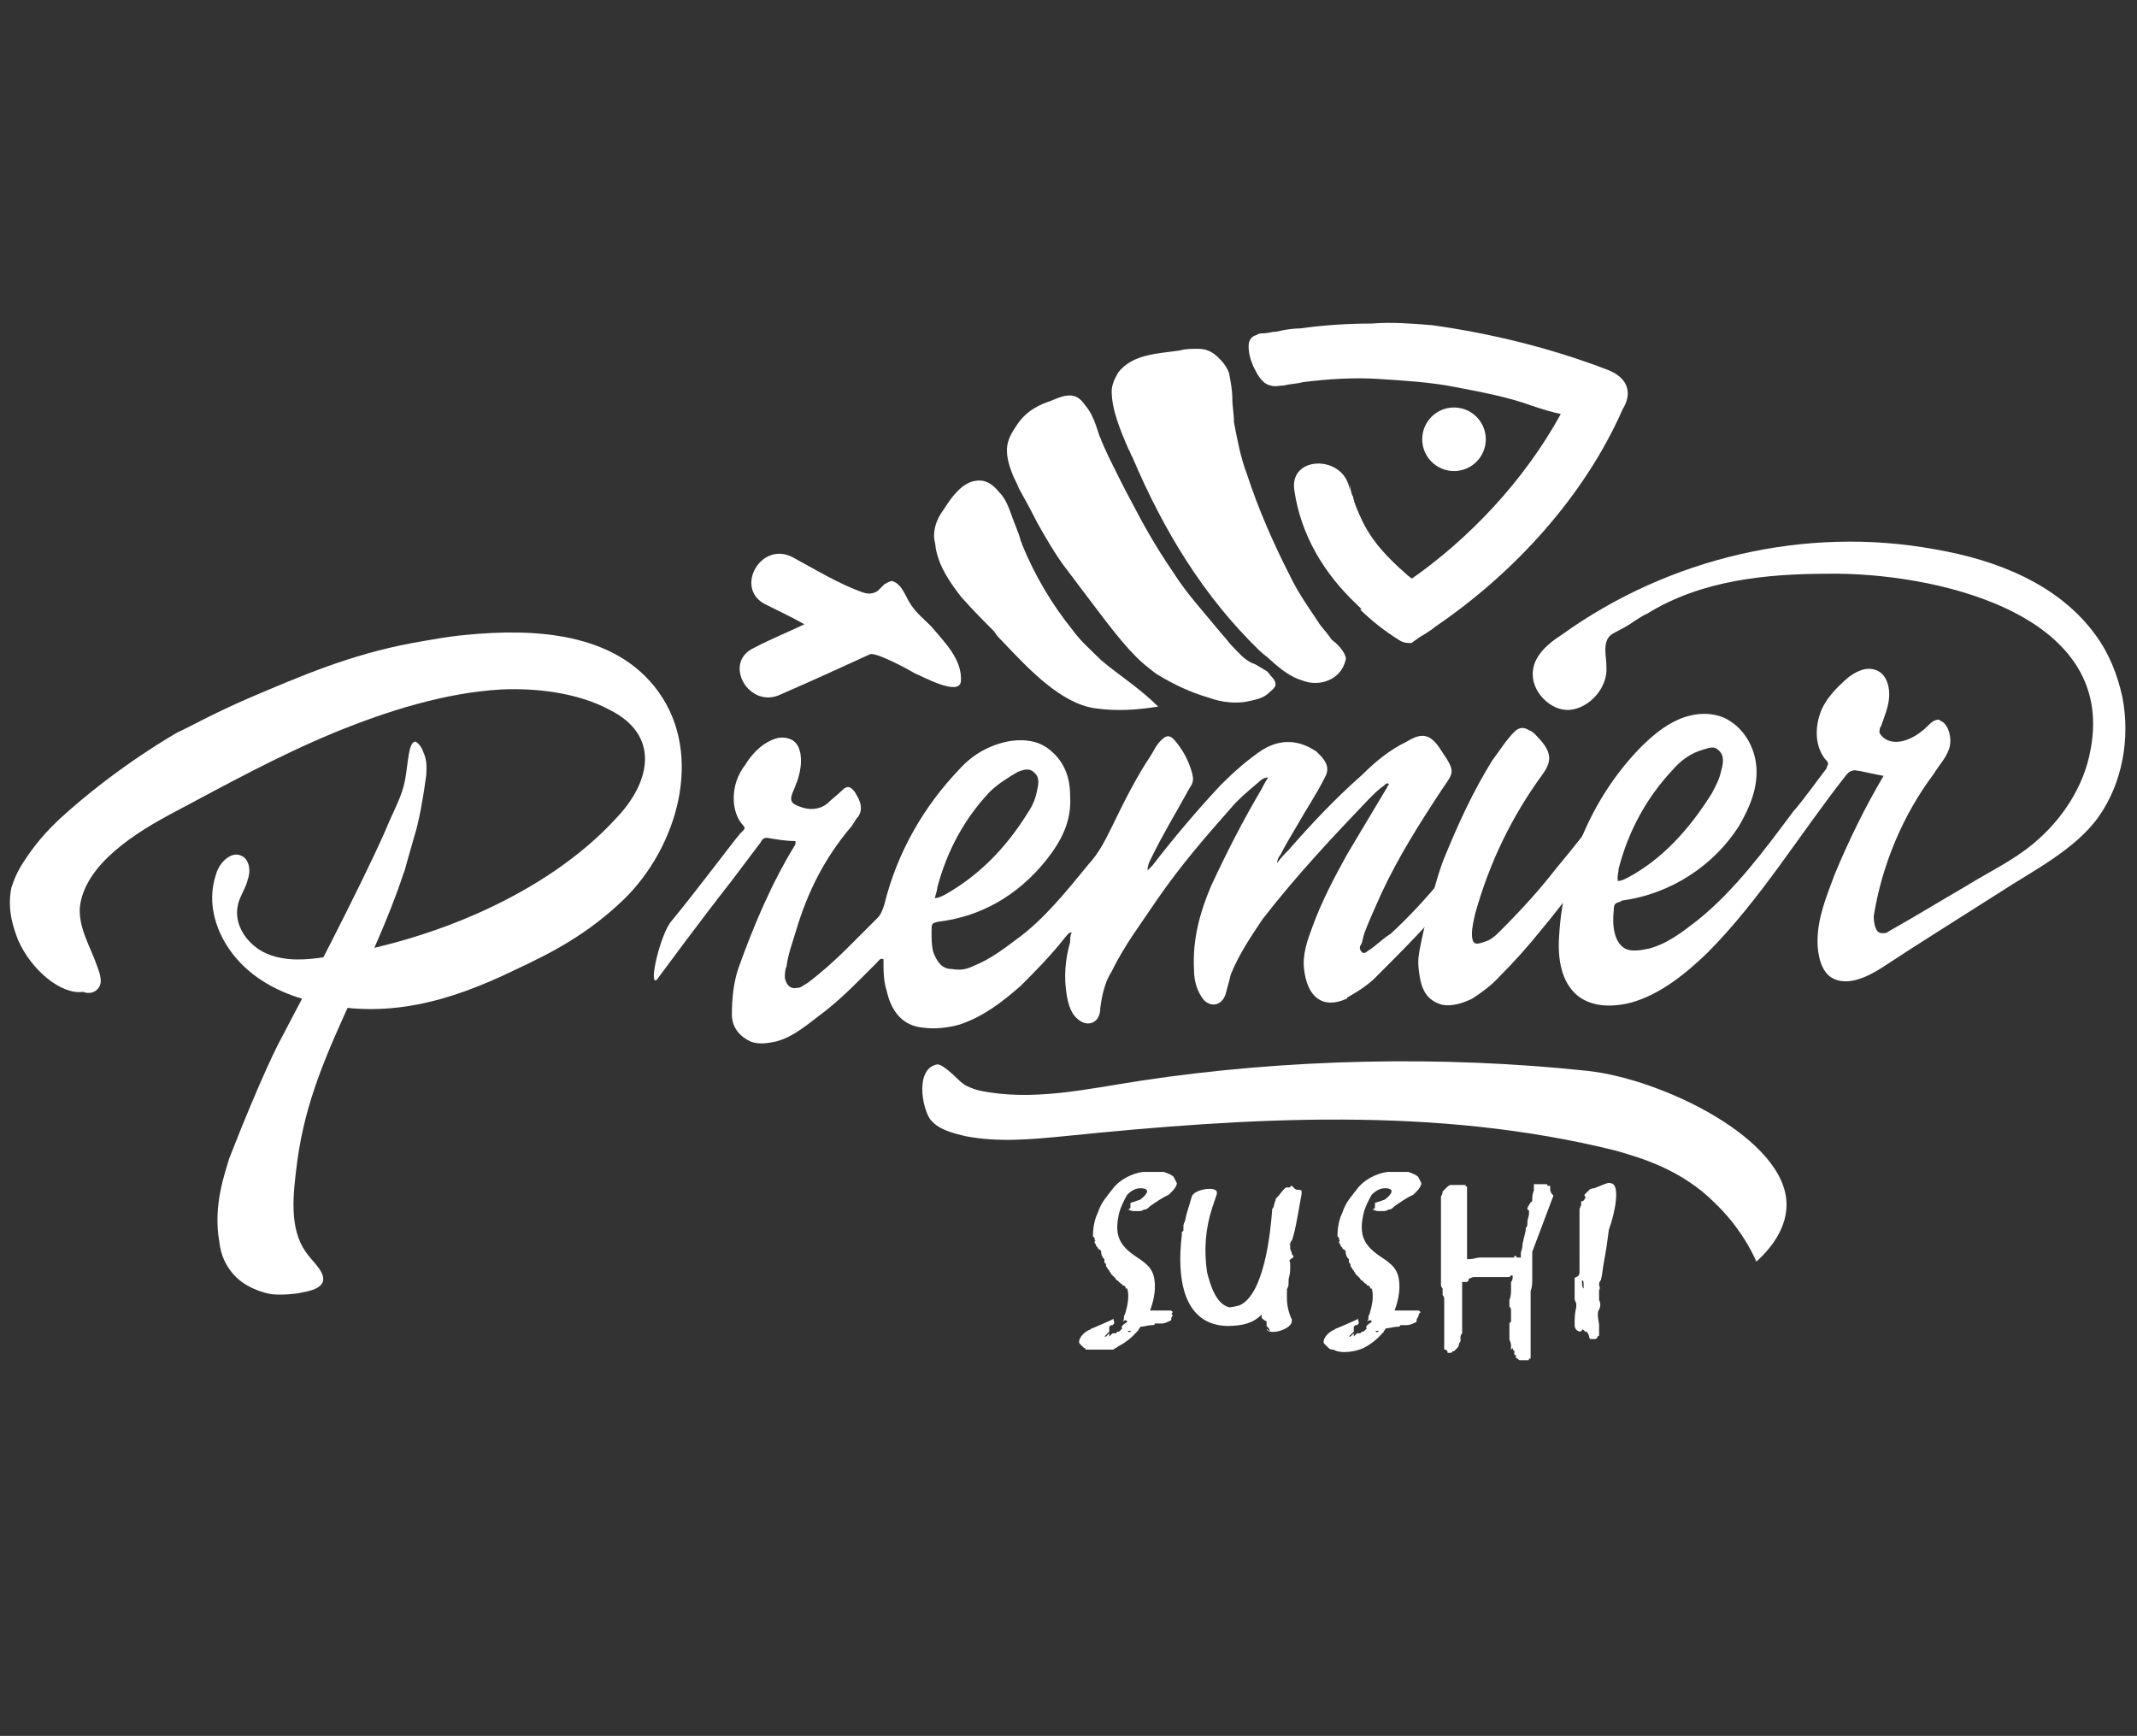 <?xml version="1.0" encoding="utf-8"?>
<!-- Generator: Adobe Illustrator 19.0.0, SVG Export Plug-In . SVG Version: 6.00 Build 0)  -->
<svg version="1.1" id="Layer_1" xmlns="http://www.w3.org/2000/svg" xmlns:xlink="http://www.w3.org/1999/xlink" x="0px" y="0px"
	 viewBox="-246 290 262.2 213" style="enable-background:new -246 290 262.2 213;" xml:space="preserve">
<rect x="-246" y="290" width="262.2" height="213" fill="#333333" stroke="none"/>
<style type="text/css">
	.st0{fill:#FFFFFF;}
</style>
<g>
	<path id="XMLID_3430_" class="st0" d="M-233.9,411.2c0.6-0.8,0-2.1-0.2-2.7c-0.8-2.3-2.3-4.7-2.1-7.2c0.6-5.3,7-9.2,11.3-11.5
		c6.6-3.5,12.9-7,19.9-9.9c6.6-2.7,13.6-4.9,20.5-5.3c4.3-0.2,9.4,0.4,13.3,2.5c6.2,3.1,5.1,8.8,0.8,13.3c-8.6,9.4-23,15.2-35.5,17
		c-2.5,0.4-5.1,0.6-7.4-0.4c-2.3-1-4.1-3.5-3.5-6c0.2-1,1-2.1,1.2-3.1c0.4-1,0.2-2.5-0.8-2.9c-1.2-0.6-2.7,0.8-3.1,2.3
		c-1.2,3.5,0,7.4,2.5,10.3c2.5,2.9,6,4.5,9.4,5.3c8.8,2.3,16.8,0,24.8-3.9c4.5-2.1,8.8-4.3,13.3-8.6c6.6-6.4,9.9-17.7,4.3-25.5
		c-5.3-7.4-15.4-7.8-23.6-7c-2.3,0.2-4.3,0.6-6.6,1c-7.6,1.4-13.8,4.1-19.7,6.6c-4.9,2.1-8,3.9-9,4.3c0,0-7.4,4.1-14.6,10.7
		c-0.6,0.6-2.5,2.3-4.3,5.1c-0.8,1.2-1.2,2.1-1.6,3.3c-0.6,2.9,0.4,5.3,0.8,6.4c1.6,3.7,5.3,6.8,8,6.4
		C-235.1,412-234.3,411.8-233.9,411.2z"/>
	<path id="XMLID_3476_" class="st0" d="M-131,420.6c0.4,0,1,0.4,2.1,1.4c0.6,0.6,0.8,0.8,1.4,1.2c0,0,0.8,0.4,1.6,0.6
		c6.6,1.4,13.3-0.2,19.9-1.2c17.9-2.7,37-3.1,54.8-1.2c9.2,1,24.4,8.4,24.4,16.4c0,2.7-1.6,5.1-3.7,7c-0.8-1.8-2.3-4.5-5.1-7.2
		c-4.1-4.1-9-5.5-12.1-6.4c-22-5.5-45-4.1-67.6-1.8c-4.1,0.4-8.2,0.8-12.3,0c-1.6-0.4-3.3-0.8-4.3-2.1
		C-132.9,425.8-133.7,421.1-131,420.6z"/>
	<g id="XMLID_3468_">
		<path id="XMLID_3473_" class="st0" d="M-78.2,406.7c-0.2,0.2-0.6,0.4-0.8,0c-0.2-0.2-0.2-0.6,0-0.8c0.2-0.4,0.2-0.8,0.4-1.4
			c0.6-1.6,1.4-3.3,2.1-4.9c2.1-4.5,4.7-8.6,7.4-12.7c1.4-2.1,1.8-2.1,0-4.7c-1.4-2.3-2.5-2.3-4.3-1.2c-2.1,1-3.9,2.5-5.5,4.1
			c-3.3,2.9-6.2,6-9,9.2c-0.4,0.4-1,1-1.4,1.6c0-0.4,0.2-0.8,0.4-1c0.6-1.2,1.4-2.5,2.1-3.7c1-1.8,2.3-3.7,3.3-5.7
			c0.6-1,0.4-1.8-0.4-2.7c-0.2-0.2-0.4-0.4-0.6-0.6c-2.1-1.4-4.3-1.6-6.6-0.2c-1.8,1.2-3.5,2.7-5.1,4.3c-2.9,3.1-5.7,6.4-8.4,9.9
			c-0.2,0.2-0.4,0.4-0.6,0.6c0-0.6,0.2-1,0.4-1.4c1.4-2.9,3.1-5.7,4.7-8.6c0.4-0.6,0.6-1,0.4-1.8c-0.4-1.6-1.2-3.1-2.3-4.3
			c-0.6-0.6-1-0.4-1.6,0.2c-0.6,0.6-0.8,1.2-1.2,1.8c-1.8,2.7-3.3,5.7-4.7,8.6c-0.8,1.6-1.6,3.3-2.9,4.7c-2.7,3.3-5.5,6.8-8.8,9.2
			c-1.6,1.2-3.3,2.5-5.3,3.3c-0.8,0.4-1.6,0.6-2.7,0.4c-1.2,0-1.8-0.8-2.3-2.1c-0.2-0.8-0.2-1.6-0.2-2.5c0-1,0-1,0.8-1.2
			c5.1-0.6,9.7-3.1,13.3-7.6c1.8-2.3,3.1-4.7,2.9-7.8c0-2.5-0.8-4.5-2.9-6c-1.2-0.8-2.7-1-4.3-0.8c-2.5,0.4-4.7,1.6-6.4,3.5
			c-4.3,4.5-7.6,10.1-9.2,16.6c-0.2,0.6-0.4,1.2-0.8,1.6c-1.2,1.2-2.5,2.5-3.7,3.7c-1.6,1.6-3.3,3.1-4.9,4.3
			c-0.4,0.2-0.8,0.6-1.2,0.6c-0.8,0.2-1.4-0.2-1.6-1.2c0-0.4,0-1,0.2-1.4c0.2-1.6,0.8-3.1,1.2-4.5c1.4-4.7,3.5-8.8,6.6-12.5
			c0.4-0.4,0.6-1,1-1.4c0.4-0.6,0.4-1.2,0.2-1.8c-0.2-0.6-0.4-0.8-0.6-1.2c-0.6-0.8-1-0.8-1.6-0.2c-0.6,0.6-1.2,1-1.8,1.6
			c-1,0.8-2.3,0.8-3.3,0.4c-1.2-0.4-1.4-0.8-0.8-2.1c0.2-0.4,0.2-0.6,0.4-1c0.4-1.2,0.6-2.3,0.4-3.5c-0.2-0.8-0.4-1.2-1-1.6
			c-0.8-0.4-1.6-0.4-2.5,0c-1.4,0.6-2.5,1.8-3.3,3.1c-1.8,2.3-1.8,5.7-0.2,7.4c0.2,0.2,0.2,0.4,0,0.6c-0.2,0.2-0.2,0.2-0.4,0.4
			c-0.4,0.4-5.5,7.2-8.4,10.7c-1.4,1.6-2.9,8.2-1.8,7.2c0.6-0.8,5.3-7.2,9-11.9c1.2-1.6,2.5-3.3,3.7-4.9c0.2-0.4,0.4-0.6,0.8-0.6
			c1.2,0.2,2.3,0.4,3.5,0.4c0,0.2,0,0.4,0,0.4c-2.9,4.7-5.1,9.9-7,15.2c-0.6,1.8-0.8,3.7-0.8,5.7c0,1.6,1,2.7,2.3,3.3
			c1,0.4,2.1,0.2,3.1,0c2.3-0.6,4.1-2.3,6-3.7c2.3-1.8,4.3-3.9,6.4-6c0.2-0.2,0.4-0.6,0.8-0.4c0,1.4,0,2.7,0.4,3.9
			c0.6,2.7,2.1,4.3,4.5,4.5c1.4,0.2,3.1,0,4.5-0.4c2.9-1,5.1-2.7,7.4-4.7c1.8-1.8,3.7-3.7,5.5-6c0.2-0.2,0.4-0.6,0.8-0.6
			c-0.2,0.4-0.2,0.8-0.2,1.2c-0.6,2.1-0.8,4.3-0.4,6.6c0.2,1.2,0.6,2.3,1.4,2.9c1.2,1,2.7,0.4,2.7-1.4c0.2-1.6,0.6-3.3,1.4-4.5
			c1.6-3.3,3.7-6,5.7-9c2.7-3.9,5.7-7.4,8.8-10.9c1-1.2,2.3-2.3,3.5-3.3c0.2-0.2,0.6-0.6,1.2-0.6c-0.4,0.6-0.6,1-0.8,1.4
			c-2.3,3.9-4.3,7.8-6.2,11.9c-1.4,3.3-2.3,6.6-2.1,10.3c0,1.4,0.4,2.7,1.2,3.7c1,1,2.3,0.6,2.7-0.8c0.2-0.8,0.4-1.4,0.6-2.3
			c1-2.5,2.5-4.7,3.9-6.8c4.1-5.3,8.6-10.1,13.1-14.8c0.6-0.6,1.2-1.2,1.8-1.6c0.2-0.2,0.4-0.4,0.6-0.2c0,0.2-0.2,0.2-0.2,0.4
			c-1.6,2.7-3.3,5.5-4.9,8.2c-1.6,2.9-3.1,5.7-4.3,9c-0.6,1.6-1.2,3.3-1,5.1c0.4,3.5,2.3,4.9,5.1,3.7c0,0,0.2,0,0.2-0.2
			c1.4-0.8,2.7-1.6,3.9-2.9c2.1-2.1,4.1-4.1,6.2-6.4c0.2-0.2,0.4-0.6,1-0.6l0.6-4.7c-2.1,2.5-4.1,4.7-6.4,6.8
			C-76.4,405.2-77.2,406.1-78.2,406.7z M-131,398.9c1.2-4.5,3.3-8.4,6.4-11.7c1-1,2.3-1.8,3.5-2.5c0.6-0.2,1.4-0.6,2.1,0.2
			c0.6,0.6,0.4,1.4,0.2,2.3c-0.2,1-0.6,1.8-1.2,2.7c-2.7,4.3-6,7.6-10.1,9.9c-0.4,0.2-0.8,0.4-1.2,0.4
			C-131.2,399.7-131,399.3-131,398.9z"/>
		<path id="XMLID_3470_" class="st0" d="M14.4,375.5c-0.6-2.7-1.6-5.3-3.3-7.6c-4.5-6.2-12.1-9.2-19.7-10.5
			c-15.8-2.9-32.6,1-45.8,10.5c-1.6,1-3.3,2.5-3.5,4.3c-0.4,2.5,2.1,5.1,4.5,4.9s4.7-2.7,4.5-5.3c0-1.2-0.4-2.5,0.2-3.5
			c0.4-0.6,0.8-0.6,2.5-1.6c1.2-0.8,1.8-1.2,2.3-1.4c6.6-4.1,14.6-4.9,22.2-4.9c12.3-0.2,35.5,4.5,32.2,21.6
			c-0.8,4.5-3.5,8.6-7,11.5c-2.5,2.1-5.5,3.5-8.4,5.3c-3.1,1.8-6.2,3.7-9.4,5.5c-0.2,0.2-0.4,0.2-0.8,0.2c-0.8,0-1-1.2-1-2.1
			c1-6.2,3.5-12.3,7.4-17.5c0.6-1,1.4-1.8,1.8-2.9c0.4-1,0.2-2.5-0.6-3.3c-0.2-0.2-0.4-0.2-0.6-0.4c-0.6,0-1,0.4-1.4,0.8
			c-1.2,1.2-3.1,2.3-4.7,1.8c-0.6-0.2-1-0.6-1.2-1c0-0.2,0-0.6,0.2-0.8c0.4-1.2,1-2.5,1-3.9c0-1.4-0.6-2.9-2.1-3.1
			c-1-0.2-2.1,0.4-2.9,1c-1.4,1.2-2.9,2.7-3.5,4.5c-0.6,1.8-0.6,3.9,0.6,5.5c0.2,0.2,0.4,0.4,0.4,0.6c0,0.2-0.2,0.4-0.2,0.6
			c-1.4,1.8-2.7,3.7-4.1,5.3c-3.5,4.7-7.2,9.7-11.7,13.3c-1.8,1.4-3.7,2.9-6,3.5c-1,0.2-2.1,0.4-2.9,0c-1.4-0.8-1.6-2.9-1.4-4.7
			c0-0.2,0-0.6,0.2-0.8c0.2-0.2,0.6-0.2,0.8-0.4c6-0.8,11.3-4.3,14.4-9.2c1.2-2.1,2.3-4.5,2.1-7.2c-0.2-2.5-1.6-4.9-3.9-6
			c-1.8-0.8-3.9-0.6-5.7,0.2c-1.8,0.8-3.3,2.1-4.7,3.5c-6,6.2-9.4,14.6-9.9,23c-0.2,2.7,0.2,5.7,2.3,7.4c1.8,1.4,4.3,1.4,6.6,0.8
			c3.5-1,6.6-3.5,9.2-6c6.6-6.6,11.5-14.8,17.2-22c0.2-0.2,0.4-0.4,0.6-0.4c0.4-0.2,0.6,0,1,0c1,0.2,1.8,0.4,2.9,0.6
			c-2.3,3.9-4.3,8-6,12.1c-1,2.7-2.1,5.3-2.1,8.2c0,1.6,0.4,3.7,1.8,4.5c1.8,1,4.1,0,6-1.2c4.7-3.1,9.7-6.2,14.4-9.2
			c4.1-2.7,9.4-5.3,12.3-9.4S15.4,380.6,14.4,375.5z M-47.4,396.6c1.2-4.7,3.5-8.8,6.6-12.1c1-1.2,2.3-2.1,3.7-2.5
			c0.8-0.2,1.4-0.6,2.1,0.2c0.6,0.6,0.4,1.6,0.2,2.3c-0.2,1-0.6,1.8-1.2,2.9c-2.7,4.3-6,8-10.3,10.3c-0.4,0.2-0.8,0.4-1.2,0.4
			C-47.6,397.4-47.4,397-47.4,396.6z"/>
		<path id="XMLID_3469_" class="st0" d="M-48.9,388.8c-2.1,2.7-4.1,5.3-6.2,7.8c-2.1,2.7-4.3,5.1-6.8,7.6c-0.6,0.6-1.2,1.2-2.1,1.4
			c-1,0.4-1.4,0.2-1.4-1c0-0.8,0.2-1.6,0.4-2.5c1.8-6.4,4.5-11.9,8.2-17c1.2-1.6,1.2-2.7-0.2-4.3c-0.4-0.4-0.8-1-1.4-1.2
			c-0.6-0.4-1.2-0.4-1.8,0.2c-1,1-1.8,2.3-2.7,3.5c-2.3,3.7-4.1,7.6-5.7,11.5c-1.4,3.1-3.3,11.7-3.3,12.3c-0.2,1,0,2.3,0.2,3.3
			c0.4,1.6,1.2,2.5,2.7,2.9c1.2,0.2,2.5-0.2,3.7-0.8c1.2-0.8,2.3-1.6,3.3-2.7c1.8-1.8,3.5-3.7,5.1-5.7c3.3-3.9,6.2-8.2,9.2-12.3
			L-48.9,388.8z"/>
	</g>
	<path id="XMLID_3466_" class="st0" d="M-136.5,361.3c-0.4,0-0.6,0.2-1,0.4c-0.2,0.2-0.6,0.6-0.8,0.8c-0.6,0.4-1.2,0.4-1.8,0.2
		c-2.9-1-6-2.9-8.6-4.3c-3.9-2.1-7.2,3.7-3.5,5.7c1.6,0.8,3.3,1.6,4.9,2.5c-2.1,1-4.1,1.8-6.2,2.9c-3.9,1.8-0.6,7.6,3.3,5.7
		c3.7-1.6,7.4-3.3,10.9-4.9c0.6-0.4,4.7,1.8,5.5,2.3c1,0.4,5.5,2.9,5.7,1c0.2-2.7-2.1-4.9-3.7-6.8c-0.8-0.8-1.8-1.6-2.5-2.7
		C-134.9,363.2-135.3,361.7-136.5,361.3L-136.5,361.3z"/>
	<path id="XMLID_3465_" class="st0" d="M-80.9,371c-0.6,2.5-3.3,3.3-5.3,2.5c-1.4-0.4-2.7-1.4-3.9-2.5c-0.4-0.4-1-0.8-1.4-1.2
		c-6.8-6.6-11.7-14.6-15.6-23.8c-0.2-0.2-0.2-0.6-0.4-0.8c-1-2.3-2.1-4.9-2.1-7.2c0-0.8,0.4-1.6,0.8-2.3c1.8-2.3,4.9-2.3,7.6-2.7
		c0.6-0.2,1.4-0.2,2.1-0.2c1,0,1.8,0.2,2.9,1.4c0.4,0.4,0.8,1,1,1.6c0.2,1,0.4,2.1,0.4,3.1c0,1,0.2,1.8,0.2,2.9
		c0.4,2.1,0.8,4.3,1.6,6.4c1.4,4.3,3.3,8.6,5.3,12.5c1,2.1,2.3,3.9,3.5,5.7c0.2,0.4,1,1.2,1.6,2.1C-81.5,369.3-80.7,370.5-80.9,371z
		"/>
	<path id="XMLID_3464_" class="st0" d="M-89.5,374c0,0.4-0.6,0.8-0.8,1c-0.6,0.6-1.4,0.8-2.3,1c-1.6,0.4-3.5,0.2-5.1-0.4
		c-2.1-0.6-4.3-1.6-6.4-2.9c-0.8-0.6-1.6-1.2-2.5-2.1c-2.3-2.3-4.7-5.7-8.8-11.1c0,0-1-1.2-3.3-5.3l0,0c-0.6-1.2-1.4-2.7-2.3-4.3
		c-0.2-0.6-0.6-1.2-0.8-1.8c-0.4-1-0.8-2.3-0.6-3.5c0.2-1,0.6-1.6,1.2-2.5c1.2-1.8,2.9-2.5,4.1-2.9c1.4-0.6,2.1-0.8,2.9-0.6
		c0.6,0.2,1,0.6,1.4,1.2c1.2,1.4,1.6,3.7,1.8,3.9c0.2,0.6,0.6,1.4,1,2.3c0.8,1.6,1.8,3.7,2.9,5.7c1.2,2.3,2.7,5.1,5.1,8.6
		c1.6,2.5,3.1,4.1,6,7.6c0.4,0.4,0.8,1,1.2,1.4c0.8,0.8,1.4,1.6,2.5,2.1c0.2,0,0.8,0.4,1.8,1C-89.9,373.2-89.5,373.4-89.5,374z"/>
	<path id="XMLID_3463_" class="st0" d="M-103.9,376.7c-2.5,0.4-5.1,0.6-7.8,0.2c-4.1-0.6-8-4.7-11.3-8.2c-0.4-0.4-0.8-0.8-1-1.2
		c-1.2-1.2-2.7-2.7-4.1-4.3c-1.4-1.8-2.7-3.7-3.1-6c0-0.4-0.2-1-0.2-1.4c0-1.4,0.6-2.5,1.2-3.3c1-1.6,2.3-3.3,3.9-3.5
		c1.2-0.2,2.1,0.4,2.9,1.4c0.6,0.6,1,1.4,1.4,2.5c0.4,1.2,1,2.5,1.2,3.3c0,0.2,0.2,0.4,0.2,0.6c1.6,3.9,3.7,7.4,6.2,10.5
		c1,1.4,2.3,2.5,3.5,3.7C-108.8,372.8-106.2,374.4-103.9,376.7z"/>
	<path id="XMLID_3462_" class="st0" d="M-70.2,366.4c-0.6,1.2-1.6,2.1-3.1,1.8c-0.4,0-1-0.2-1.6-0.4c-1.6-1-3.3-2.3-4.7-3.7
		c-3.9-3.7-6.8-8.4-7.6-14c-0.6-4.3,6.2-4.3,6.8,0c0-0.4,0-0.6,0-0.6s0.2,1.2,0.4,1.4c0.2,1,0.6,1.8,1,2.7c1.2,2.7,3.3,4.9,5.5,6.8
		c0.6,0.6,1.4,1,2.1,1.4C-69.6,363.2-69.4,365-70.2,366.4z"/>
	<circle id="XMLID_3461_" class="st0" cx="-67.6" cy="343.9" r="3.9"/>
	<path id="XMLID_3460_" class="st0" d="M-48.7,335.4c-7-2.7-14.4-4.5-21.6-5.5c-2.5-0.2-4.9-0.4-7.4-0.2c-2.9,0-6,0.2-8.8,0.6
		c-1,0-2.1,0.2-2.9,0.4c-0.6,0-1,0.2-1.6,0.2c-0.2,0-0.6,0-0.8,0.2c-0.8,0.2-1,0.8-1,1.4c0,0.8,0.2,1.6,0.6,2.5
		c0.4,0.8,1,2.1,2.1,2.3c0.6,0.2,1,0,1.6,0c0.8-0.2,1.6-0.2,2.3-0.4c3.1-0.4,6.4-0.6,9.4-0.4c3.1,0.2,6.4,0.4,9.4,1
		c3.1,0.6,6.4,1.2,9.4,2.3c1.2,0.4,2.5,0.8,3.5,1c-4.5,8.2-11.3,15.4-18.7,20.5c-0.2,0-0.2,0.2-0.4,0.2l0,0
		c-1.8,1.2-3.7,2.3-5.5,3.3c1.4,1.4,3.1,2.7,4.7,3.7c0.6,0.4,1,0.4,1.6,0.4c0.2-0.2,0.6-0.4,0.8-0.6c0.6-0.4,1.4-0.8,2.1-1.4
		c9.7-6.6,18.3-16,23-26.7C-45.6,338.1-46.4,336.3-48.7,335.4z"/>
	<g id="XMLID_3440_">
		<path id="XMLID_3458_" class="st0" d="M-96.9,436.5L-96.9,436.5c-0.2,0.8-0.4,1.4-0.6,2.1c-0.2,0-0.2,0-0.4-0.2
			c0.4-0.2,0.4-0.4,0.4-0.6c0-0.2-0.2-0.2,0-0.4c0,0,0,0,0.2-0.2C-97.3,437.1-96.9,436.9-96.9,436.5L-96.9,436.5z"/>
		<path id="XMLID_3457_" class="st0" d="M-52.2,444.9c0,0.4,0,0.8,0,1.2l0,0l0,0l0,0l0,0l0,0l0,0c0,0,0,0,0-0.2c0,0,0,0,0-0.2v-0.2
			l0,0l0,0l0,0l0,0l0,0l0,0V444.9C-51.9,445.1-51.9,445.1-52.2,444.9C-51.9,445.1-51.9,445.1-52.2,444.9L-52.2,444.9
			C-51.9,444.9-51.9,444.9-52.2,444.9C-51.9,444.9-51.9,444.9-52.2,444.9L-52.2,444.9C-51.9,444.7-51.9,444.7-52.2,444.9l0.2-0.4
			l0,0v-0.2l0,0l0,0l0,0l0,0l0,0l0,0l0,0l0,0l0,0l0,0l0,0l0,0l0,0c0,0,0,0-0.2,0c0,0.2,0.2,0.2,0.2,0.4s0,0.2,0,0.4
			C-51.9,444.7-52.2,444.9-52.2,444.9z"/>
		<path id="XMLID_3454_" class="st0" d="M-102.1,451C-102.1,450.8-102.1,450.8-102.1,451L-102.1,451c-0.2-0.2-0.2-0.2-0.4-0.2h-0.2
			l0,0c0,0,0,0-0.2,0h-0.2h0.2l0,0h-0.2c0,0,0,0-0.2,0l0,0l0,0h-0.2c-0.2,0-0.4,0-0.4,0l0,0l0,0l0,0l0,0l0,0c0,0-0.2,0-0.4,0
			c-0.2,0-0.2,0-0.4,0l0,0l0,0l0,0l0,0h-0.2l0,0l0,0c0.4-1,0.6-2.1,0.6-2.9c0-2.1-0.8-2.7-2.3-3.7c-2.1-1.4-2.7-2.7-2.1-5.3
			c0.2-0.8,0.6-1.6,1-2.3c0.2-0.2,0.8-0.8,1.6-0.8c1.4,0,0.8,0.8,0,1.4l0,0l-1.2,0.4l0,0l0,0v0.2l0,0l0,0c0,0,0,0,0,0.2s0,0.2,0,0.2
			l-0.2,0.2c0,0,0,0-0.2,0l0,0c0.2,0,0.4,0.2,0.8,0.2h0.2c0.2,0,0.2,0,0.4,0h0.2l0,0l0,0c0.2,0,0.4-0.2,0.6-0.2s0.4-0.2,0.6-0.4
			c0.6-0.4,1.4-1,2.3-1.4l0.2-0.2l0,0c0,0,0,0,0.2-0.2c0.4-0.4,0.6-0.8,0.6-1l-0.4-0.8c-0.2-0.2-0.6-0.4-1.2-0.6h-0.2h-0.2h-0.2
			c0,0-0.2,0-0.4,0h-0.2h-0.2c0,0,0,0-0.2,0h-0.2c-0.2,0-0.2,0-0.2,0l0,0c0,0,0,0-0.2,0h-0.2h-0.2l0,0l0,0c-1.4,0.2-2.9,1-3.7,2.1
			c-0.6,0.8-1.4,1.6-1.8,2.9l0,0c-0.4,0.8-0.6,1.8-0.6,2.9l0.2,0.2v0.2c0,0,0.2,0.2,0,0.2v0.2c0.2,0.2,0.2,0.4,0.2,0.4l0.2,0.2
			c0,0,0,0.2,0.2,0.2l0.2,0.2c0,0.2,0,0.4,0.2,0.8l0.2,0.2c0,0,0,0,0,0.2l0,0l0,0v0.2l0.2,0.2c0,0,0,0,0,0.2s0.2,0.2,0.2,0.4
			l0.2,0.2l0,0c0,0.2,0.2,0.2,0.2,0.4l0.2,0.2l0.2,0.2l0,0l0.2,0.2c0,0,0,0.2,0.2,0.2l0.2,0.2l0,0l0,0l0.2,0.2c0,0,0.2,0,0.2,0.2
			c0,0,0.2,0,0.4,0.2c0,0,0,0,0,0.2c0,0,0,0,0.2,0l0,0l0,0c0.2,0.6,0.2,1.6-0.2,2.9c0,0.2-0.2,0.4-0.2,0.6l0,0l0,0l0,0l0,0v0.2l0,0
			c0,0,0,0.2-0.2,0.4c0.2-0.2,0.4-0.2,0.4-0.2l0,0l0,0c0,0,0.2,0,0.2,0.2c-0.6,0.4-0.8,0.6-0.6,0.8l-0.2,0.2l-0.2,0.2l0,0h-0.2
			l-0.2,0.2c0,0,0,0-0.2,0c0,0,0,0-0.2,0l-0.2,0.2l-0.2,0.2l0,0v-0.2v-0.2c-0.2,0.2-0.4,0.4-0.4,0.4l0,0l0,0h-0.2
			c0.2-0.2,0.4-0.4,0.6-0.6c0,0,0,0,0-0.2v-0.2v-0.2l0.2-0.2l0,0h0.2l0.2-0.2c0,0,0,0,0-0.2s-0.2-0.2,0-0.4l0,0
			c-0.8,0.4-1.8,0.8-2.7,1.2c-0.2,0-0.2,0.2-0.4,0.2c-0.4,0.2-0.6,0.4-0.8,0.6c-0.2,0.2-0.4,0.6-0.4,0.8s0,0.2,0.2,0.4
			s0.2,0.2,0.4,0.4c0,0,0.2,0,0.2,0.2l0,0l0,0l0,0h0.2c0.2,0,0.2,0,0.4,0l0,0c0,0,0,0,0.2,0c0,0,0,0,0.2,0h0.2c0,0,0,0,0.2,0h0.2
			l0,0l0,0h0.2h0.2h0.2h0.2h0.2h0.2c0.2,0,0.2,0,0.4,0h0.2l0,0c0.2-0.2,0.4-0.2,0.6-0.4h-0.2c0,0,0,0,0.2,0c0.8-0.4,1.6-1,2.3-1.8
			l0.2-0.2c0-0.2,0.2-0.2,0.2-0.4c0.4,0,1-0.2,1.4-0.2l0,0c0.2,0,0.4,0,0.4-0.2l0,0h0.2c0.2,0,0.4,0,0.6,0c0.4,0,0.8-0.2,1.2-0.4
			l0,0l0,0c0-0.2,0-0.4,0.2-0.6C-102.3,451.2-102.3,451.2-102.1,451C-102.3,451-102.3,451-102.1,451C-102.3,451-102.1,451-102.1,451
			z M-107.2,453.3c-0.2,0.2-0.4,0.2-0.4,0C-107.6,453.3-107.4,453.3-107.2,453.3C-107,453.1-107,453.1-107.2,453.3
			C-107,453.3-107,453.3-107.2,453.3z"/>
		<g id="XMLID_3448_">
			<path id="XMLID_3453_" class="st0" d="M-51.5,437.1L-51.5,437.1L-51.5,437.1L-51.5,437.1z"/>
			<path id="XMLID_3449_" class="st0" d="M-48.3,435.2c-0.4-0.2-1,0.2-2.1,0.6c0,0-0.4,0-0.6,0.2c0,0-0.2,0.2-0.4,0.4l-0.2,0.2l0,0
				l0,0l0,0c0,0,0,0.2,0.2,0.4l0,0c0,0-0.2,0-0.2,0.2l0,0l0,0c0,0,0,0-0.2,0.2l0,0l0,0l0,0l0,0l0,0c0,0,0,0-0.2,0l0,0v0.2
				c0,0.2,0,0.2,0,0.2c0,0.2-0.2,0.4-0.2,0.6l0,0c0,0.2,0,0.4,0,0.8c0,0.4,0,1,0,1.2c0,0.4,0,0.6,0,0.8s0,0.4,0,0.4c0,0.2,0,0.6,0,1
				s0,1,0,1.8c0,0.4,0,0.8,0,1l0,0l0,0l0,0l0,0l0,0l0,0l0,0l0,0l0,0l0,0l0,0c0,0,0,0,0,0.2l0,0v0.2l0,0l0,0l0,0l0,0l0,0l0,0l0,0l0,0
				l0,0l0,0l0,0l0,0l0,0v0.2c0,0.2,0,0.4-0.2,0.6l-0.4,0.2v0.2v0.8c0,0.2,0,0.6,0,0.8c0,0.4,0,0.6,0,0.8s0.2,0.4,0.2,0.6v0.2
				c0,0,0,0,0,0.2c-0.2,0.8-0.2,1.4-0.2,2.1l0,0c0,0.2,0,0.6,0.4,0.8c0.4,0.2,0.4,0,0.6-0.2l0.2,0.2l0.2,0.2v-0.2l0,0
				c0.2,0.2,0.4,0.6,0.4,0.8l0,0l0,0l0,0c0,0,0,0.2,0.2,0.2l0,0l0,0l0,0h0.2h0.2c0.2,0,0.2,0,0.2,0s0,0,0.2-0.2
				c0-0.2,0.2-0.2,0.2-0.2s0-0.2,0-0.4s0-0.2,0-0.4s0-0.4,0-0.6c-0.2-1-0.2-1.6,0-1.8c0.2-0.4,0.2-0.8,0-1.2c0-0.2,0-0.2,0-0.2v-0.8
				v-0.2c0,0,0.2-0.2,0-0.6l0,0c0-0.2,0-0.4,0.2-0.6c0.2-0.6,0.2-1.2,0.4-2.3c0.2-1,0.4-2.3,0.6-3.9
				C-47.8,438.7-47.2,435.4-48.3,435.2z M-51.9,447.1c0-0.2,0-0.4,0-0.4c0-1.2,0-2.5,0-3.7c0,0.4,0,0.8,0,1.2c0,0,0,0,0,0.2v0.2v0.2
				v0.2c0,0.4,0,0.6,0,0.6v0.2C-51.9,446.3-51.9,446.7-51.9,447.1C-51.7,446.9-51.7,446.9-51.9,447.1
				C-51.9,446.9-51.9,446.9-51.9,447.1c0.2,0,0.2,0.2,0.2,0.6c0,0.2,0,0.4,0,0.8v0.4l0,0l0,0l0,0l0,0l0,0l0,0c0-0.2,0-0.6,0-0.8
				C-51.9,448-51.9,447.5-51.9,447.1z M-52.2,446.5L-52.2,446.5c0,0.2,0,0.2,0,0.4C-52.2,446.7-52.2,446.5-52.2,446.5z"/>
		</g>
		<path id="XMLID_3447_" class="st0" d="M-87.7,442.6c0-0.2,0.2-0.4,0.2-0.4c0.4-0.8,1-4.7,1.2-5.7c0,0,0-0.2,0-0.4
			c-0.2-0.2-0.4,0-0.8-0.2c-0.2-0.2-0.4-0.4-0.4-0.4c-0.2,0-0.2,0.2-0.2,0.2c-0.2,0-0.2,0-0.4,0c-0.2,0-0.4,0.2-1,1
			c-0.4,0.4-0.4,0.4-0.4,0.6c-0.2,0.4-0.2,1-0.4,1c-0.2,2.9-1,10.7-4.1,11.9c-0.2,0-0.6,0.2-1.2,0.2c-1.6-0.4-2.3-2.7-2.7-4.3
			c-0.4-2.7-0.2-5.3,0.6-7.8c0.2-0.6,0.4-1.2,0.6-1.8v-0.2c0-0.8-2.9-0.4-3.1,0.6c-0.2,0.8-0.6,1.8-0.8,2.9l0,0
			c-0.2,0.4-0.2,0.6-0.2,0.6s0,0,0,0.2s0,0.2,0,0.4l-0.2,0.2c0,0,0,0.2,0,0.4c-0.6,4.9,0,10.9,5.5,11.1c2.1,0,3.3-0.4,4.3-1.4
			c0,0.2,0,0.4,0,0.4c0.2,0.2,0.4,0.4,0.6,0.4c0,0.2,0,0.4,0,0.6c0.2,0.2,0.4,0.4,0.4,0.6c-0.2,0-0.2-0.2-0.4-0.2l0,0
			c0.4,0.8,3.1,0,3.1-1v-0.2c-0.4-0.8-0.6-1.8-0.6-2.5c0-0.4,0-0.8,0-1.2c0,0,0.2-0.4,0.2-0.6c0-0.2,0-0.2,0-0.4
			c0-0.6,0.2-0.6,0.2-1.6c0-0.4,0-0.4,0-0.6c0-0.2-0.2-0.4,0-0.4c0-0.2,0.4-0.2,0.4-0.4s-0.2-0.2-0.2-0.4s-0.2-0.4-0.2-0.6
			C-87.7,442.8-87.7,442.8-87.7,442.6C-87.9,442.8-87.9,442.6-87.7,442.6z"/>
		<path id="XMLID_3444_" class="st0" d="M-71.7,451C-71.7,450.8-71.7,450.8-71.7,451L-71.7,451c-0.2-0.2-0.2-0.2-0.4-0.2h-0.2l0,0
			c0,0,0,0-0.2,0h-0.2h-0.2l0,0h-0.2c0,0,0,0-0.2,0l0,0l0,0h-0.2c-0.2,0-0.4,0-0.4,0l0,0l0,0l0,0l0,0l0,0c0,0-0.2,0-0.4,0
			c-0.2,0-0.2,0-0.4,0l0,0l0,0l0,0l0,0h-0.2l0,0l0,0c0.4-1,0.6-2.1,0.6-2.9c0-2.1-0.8-2.7-2.3-3.7c-2.1-1.4-2.7-2.7-2.1-5.3
			c0.2-0.8,0.6-1.6,1-2.3c0.2-0.2,0.8-0.8,1.6-0.8c1.4,0,0.8,0.8,0,1.4l0,0l-1.2,0.4l0,0l0,0v0.2l0,0l0,0c0,0,0,0,0,0.2s0,0.2,0,0.2
			l-0.2,0.2c0,0,0,0-0.2,0l0,0c0.2,0,0.4,0.2,0.8,0.2h0.2c0.2,0,0.2,0,0.4,0h0.2l0,0l0,0c0.2,0,0.4-0.2,0.6-0.2s0.4-0.2,0.6-0.4
			c0.6-0.4,1.4-1,2.3-1.4l0.2-0.2l0,0c0,0,0,0,0.2-0.2c0.4-0.4,0.6-0.8,0.6-1l-0.4-0.8c-0.2-0.2-0.6-0.4-1.2-0.6h-0.2h-0.2h-0.2
			c0,0-0.2,0-0.4,0h-0.2h-0.2c0,0,0,0-0.2,0h-0.2c-0.2,0-0.2,0-0.2,0l0,0c0,0,0,0-0.2,0h-0.2h-0.2l0,0l0,0c-1.4,0.2-2.9,1-3.7,2.1
			c-0.6,0.8-1.4,1.6-1.8,2.9l0,0c-0.4,0.8-0.6,1.8-0.6,2.9l0.2,0.2v0.2c0,0,0.2,0.2,0,0.2v0.2c0.2,0.2,0.2,0.4,0.2,0.4l0.2,0.2
			c0,0,0,0.2,0.2,0.2l0.2,0.2c0,0.2,0,0.4,0.2,0.8l0.2,0.2c0,0,0,0,0,0.2l0,0l0,0v0.2l0.2,0.2c0,0,0,0,0,0.2s0.2,0.2,0.2,0.4
			l0.2,0.2l0,0c0,0.2,0.2,0.2,0.2,0.4l0.2,0.2l0.2,0.2l0,0l0.2,0.2c0,0,0,0.2,0.2,0.2l0.2,0.2l0,0l0,0l0.2,0.2c0,0,0.2,0,0.2,0.2
			c0,0,0.2,0,0.4,0.2c0,0,0,0,0,0.2c0,0,0,0,0.2,0l0,0l0,0c0.2,0.6,0.2,1.6-0.2,2.9c0,0.2-0.2,0.4-0.2,0.6l0,0l0,0l0,0l0,0v0.2l0,0
			c0,0,0,0.2-0.2,0.4c0.2-0.2,0.4-0.2,0.4-0.2l0,0l0,0c0,0,0.2,0,0.2,0.2c-0.6,0.4-0.8,0.6-0.6,0.8l-0.2,0.2l-0.2,0.2l0,0h-0.2
			l-0.2,0.2c0,0,0,0-0.2,0c0,0,0,0-0.2,0l-0.2,0.2l-0.2,0.2l0,0v-0.2v-0.2c-0.2,0.2-0.4,0.4-0.4,0.4l0,0l0,0h-0.2
			c0.2-0.2,0.4-0.4,0.6-0.6c0,0,0,0,0-0.2v-0.2v-0.2l0.2-0.2l0,0h0.2l0.2-0.2c0,0,0,0,0-0.2s-0.2-0.2,0-0.4l0,0
			c-0.8,0.4-1.8,0.8-2.7,1.2c-0.2,0-0.2,0.2-0.4,0.2c-0.4,0.2-0.6,0.4-0.8,0.6c-0.2,0.2-0.4,0.6-0.4,0.8s0,0.2,0.2,0.4
			s0.2,0.2,0.4,0.4c0.2,0.2,0.4,0.2,0.6,0.2l0,0c1,0.6,2.9,0.2,3.7-0.2c0.8-0.4,1.6-1,2.3-1.8l0.2-0.2c0-0.2,0.2-0.2,0.2-0.4
			c0.4,0,1-0.2,1.4-0.2l0,0c0.2,0,0.4,0,0.4-0.2l0,0h0.2c0.2,0,0.4,0,0.6,0c0.4,0,0.8-0.2,1.2-0.4l0,0l0,0c0-0.2,0-0.4,0.2-0.6
			C-71.9,451.2-71.9,451.2-71.7,451C-71.7,451-71.9,451-71.7,451L-71.7,451z M-76.8,453.3c-0.2,0.2-0.4,0.2-0.4,0
			C-77.2,453.3-77,453.3-76.8,453.3C-76.6,453.1-76.6,453.1-76.8,453.3C-76.6,453.3-76.6,453.3-76.8,453.3z"/>
		<path id="XMLID_3443_" class="st0" d="M-55.4,436.7c-0.2-0.2-0.4-0.4-0.4-0.8l0,0c0-0.2,0-0.4,0-0.4l0,0l0,0l0,0h-0.2
			c0,0-0.2,0-0.2-0.2h-0.2h-0.2h-0.6c0,0-0.2,0-0.4,0h-0.2l0,0v0.2l0,0v0.2v0.2c0,0,0,0,0,0.2l0,0c-0.2,0.4-0.2,0.8-0.2,1.2l0,0
			c0,0,0,0.2-0.2,0.2c0,0.2-0.2,0.2-0.2,0.4c0,0-0.2,0.2-0.2,0.4s0.2,0.2,0.2,0.2l0,0c0,0,0,0,0,0.2v0.2l0,0l0,0
			c0,0.4-0.2,0.6-0.2,1.2c0,0.2,0,0.4-0.2,0.6v0.2c0,0.2-0.2,0.8-0.4,1.8c0,0.2,0,0.4-0.2,1c0,0.2,0,0.4,0,0.6l0,0l0,0l0,0l0,0h-0.2
			H-60l0,0c0.2-0.2,0-0.2-0.2-0.2v0.2c-0.2,0-0.2,0-0.2,0s0,0-0.2,0h-0.2H-61h-0.2h-0.2c-0.2,0-0.4,0-0.6,0s-0.4,0-0.6,0
			s-0.4,0-0.6,0h-0.8h-0.2h-0.2c-0.4,0-0.8,0.2-1.4,0.2h-0.2c0-0.4,0-0.8,0-1.4c0-0.2,0-0.4,0-0.6l0,0l0,0c0-0.2,0-0.4,0-0.4V441v-1
			c0-0.6,0-0.8,0-0.8V436v-0.2c0,0,0,0,0-0.2l0,0l0,0l0,0l0,0l0,0c0,0-0.2,0-0.2-0.2c0,0,0,0-0.2,0c-0.2,0-0.2,0-0.4,0h-0.2h-0.2
			h-0.2l0,0l0,0l0,0h-0.2H-68c-0.2,0-0.4,0.2-0.6,0.4s-0.4,0.4-0.4,0.4l0,0c0,0.4-0.2,0.6-0.2,0.6s0,0.2,0,0.4c0,0,0,0.2,0,0.4v0.2
			l0,0c0,0.2,0,0.2,0,0.2c0,0.2,0,0.4,0,0.6v2.3c0,0,0,0.2,0,0.4c0,0.4,0,0.6,0,0.6s0,0,0,0.2v0.2c0,0,0,0,0,0.2c0,0,0,0.2,0,0.4
			s0,0.4,0,0.4v1.2c0,0.4,0,0.6,0,0.8s0,0.4,0,0.4s0,0.2,0,0.6c0,0,0,0.2,0,0.4c0,0,0,0,0,0.2s0,0.2,0,0.4s0,0.2,0,0.4
			c0,0,0,0.2,0.2,0.4l0,0c0,0.2,0,0.4,0,0.4l0,0l0,0c0,0,0,0,0,0.2v0.2c0.2,0.2,0.2,0.4,0.2,0.6v3.1v0.2l0,0c0,0.2,0,0.2,0,0.4v0.2
			c0,0.2,0,0.2,0,0.2v0.4c0,0,0,0,0,0.2v0.2l0,0l0,0l0,0l0,0l0,0v0.2v0.2l0,0l0,0v0.2l0,0l0,0l0,0v0.2v0.2c0,0,0,0,0,0.2l0,0h0.2
			c0,0,0,0,0.2,0.2v0.2l0,0l0,0l0,0h0.2h0.2c0,0,0.2,0,0.2-0.2h0.2l0,0c0,0,0,0,0.2-0.2l0.2-0.2c0,0,0.2-0.2,0.2-0.4
			c0,0,0-0.2,0.2-0.4c0,0,0,0,0-0.2v-0.2v-0.2c0,0,0-0.2,0.2-0.4c0-0.2,0-0.2,0-0.4c0,0,0,0,0-0.2v-0.2c0-0.2,0-0.2,0-0.4v-0.2
			c0-0.2,0-0.2,0-0.4s0-0.8,0-1.2c0-0.2,0-0.2,0-0.4v-0.2v-2.7c0,0,0,0,0.2,0l0,0c0.2,0,0.2,0,0.2,0h0.2l0.2-0.2c0,0,0,0,0-0.2
			c0.2,0,0.4-0.2,0.6-0.2h0.2h0.2h0.2h0.2c0.2,0,0.2,0,0.4,0h0.8c0.2,0,0.4,0,0.4,0c0.2,0,0.2,0,0.4,0h0.4c0.2,0,0.2,0,0.2,0h0.2
			h0.2h0.2h0.2l0,0h0.2l0.2-0.2c0,0,0,0,0.2,0l0,0l0,0c0,0.4,0,0.6-0.2,0.8c0,0,0,0.2,0,0.4v0.6c0,0.2,0,0.8-0.2,1.2v0.8
			c0,0,0.2,0.2,0.2,0.4v0.2v0.6v0.6c0,0,0,0.2-0.2,0.2v1.4v0.2c0,0,0,0.2,0,0.4s0.2,0.4,0.2,0.8c0,0.2,0,0.4,0,0.6
			c0-0.2,0.2-0.2,0.2-0.4c0,0.2,0,0.4,0.2,0.4l0,0l0,0l0,0v0.2l0,0c0,0,0,0,0,0.2s0.2,0.2,0.2,0.2l0,0c0,0,0,0,0,0.2
			c0,0,0,0.2,0.2,0.2c0.2,0.2,0.2,0.2,0.4,0.2h0.2c0.2,0,0.2,0,0.2,0h0.2l0,0l0,0h0.2c0.2,0,0.2,0,0.2-0.2l0,0l0,0c0,0,0,0,0.2,0
			l0,0l0,0l0,0l0,0V457v-0.2c0,0,0-0.2,0-0.6c0-0.2,0-0.4,0-0.6c0-0.2,0-0.8,0-1.4v-0.2v-0.4v-0.6v-1.2v-0.2c0-0.2,0-0.2,0-0.4v-0.2
			l0,0l0,0l0,0v-0.2c0,0,0,0,0-0.2l0,0l0,0v-0.2v-0.4c0-0.2,0-0.4,0-0.6V449l0,0v-0.4c0,0,0,0,0-0.2l0,0l0,0c0,0,0.2-0.4,0.2-1.2
			v-0.2l0,0v-0.4l0,0v-0.4v-0.2c0,0,0,0,0-0.2c0,0,0,0,0-0.2c0,0,0,0,0-0.2l0,0l0,0l0,0c0,0,0,0,0-0.2v-0.2c0-0.2,0-0.2,0-0.2v-0.4
			v-0.4l0,0l0,0v-0.2l0,0l0,0v-0.2L-55.4,436.7L-55.4,436.7z"/>
		<path id="XMLID_3442_" class="st0" d="M-58.1,437.9v-0.2C-58.3,437.7-58.3,437.7-58.1,437.9C-58.3,437.7-58.3,437.7-58.1,437.9
			C-58.3,437.9-58.3,437.9-58.1,437.9L-58.1,437.9z"/>
		<path id="XMLID_3441_" class="st0" d="M-58.1,439.7L-58.1,439.7L-58.1,439.7L-58.1,439.7z"/>
	</g>
	<path id="XMLID_3431_" class="st0" d="M-195.1,381c0.4,0,1,1,1,1.2c0.6,1.2,0.4,2.3,0.4,2.9c-0.6,4.5-1.2,6.6-1.2,6.6
		c-1.6,5.5-1.4,5.1-1.6,5.5c-1.8,5.5-4.5,11.1-6,14.6c-3.5,7.6-6,13.3-7,20.5c-0.6,4.5-1,8.4,1,11.3c0.8,1.2,2.5,2.5,2.1,3.7
		c-0.4,1-2.1,1.2-3.1,1.4c-1.6,0.2-2.9,0.2-3.7,0c-0.8-0.2-2.9-0.8-4.3-2.5c-0.8-1-1.4-2.1-1.6-3.9c-0.8-4.5,0.8-8.6,1.2-10.1
		c4.1-10.5,6.2-14.4,6.2-14.4c2.5-4.7,9.9-18.9,12.9-25.7c1.2-2.9,2.1-4.3,2.5-6.4C-195.9,383.5-195.9,381.2-195.1,381z"/>
</g>
</svg>
